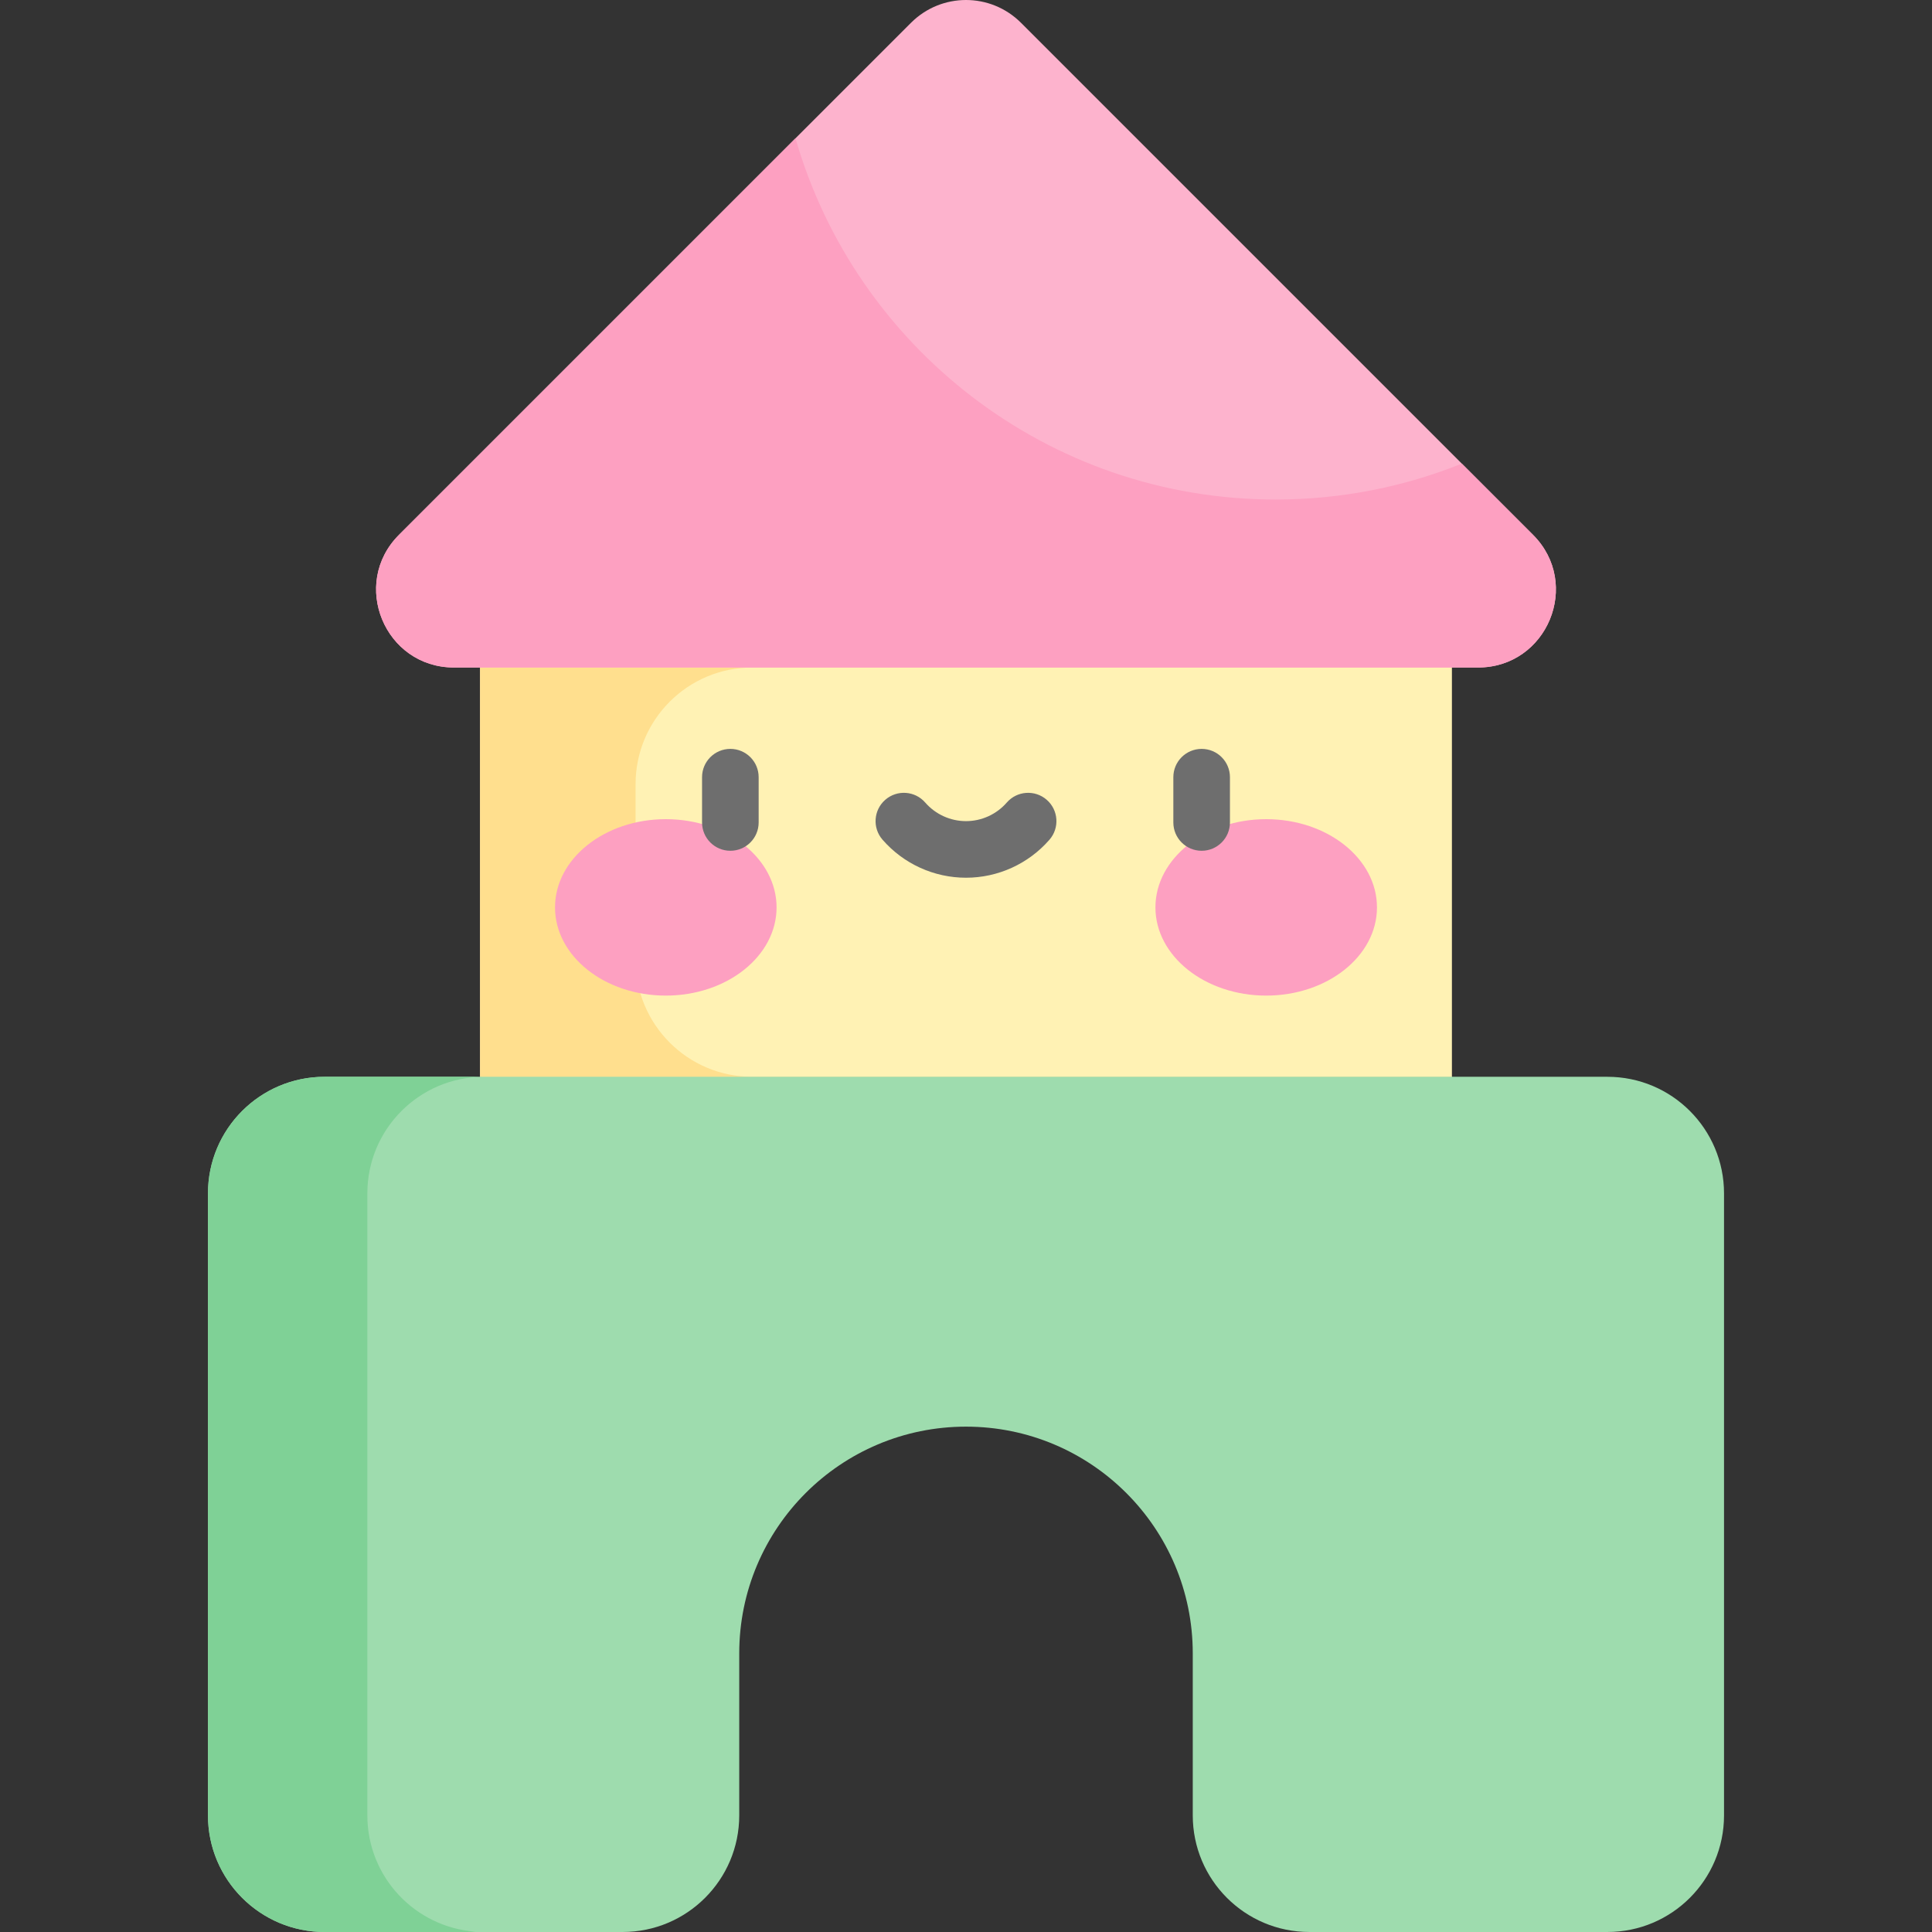 <svg id="Capa_1" enable-background="new 0 0 512 512" height="512" viewBox="0 0 512 512" width="512" xmlns="http://www.w3.org/2000/svg"><rect x="0" y="0" width="512" height="512" fill="#333333" stroke="none"/><g><g><path d="m127.227 165.143h257.545v130.519h-257.545z" fill="#fff2b4"/></g><g><path d="m199.34 285.36c-17.069 0-30.905-13.837-30.905-30.905v-46.651c0-17.069 13.837-30.905 30.905-30.905h185.433v-11.755h-257.546v130.519h257.545v-10.303z" fill="#ffdf8e"/></g><g><path d="m55.115 316.266v164.829c0 17.068 13.837 30.905 30.905 30.905h78.981c17.069 0 30.905-13.837 30.905-30.905v-42.925c0-33.189 26.905-60.094 60.094-60.094 33.189 0 60.094 26.905 60.094 60.094v42.924c0 17.069 13.837 30.905 30.905 30.905h78.981c17.069 0 30.905-13.837 30.905-30.905v-164.828c0-17.069-13.837-30.905-30.905-30.905h-339.96c-17.068-.001-30.905 13.836-30.905 30.905z" fill="#9edcae"/></g><g><g><path d="m97.352 481.095v-164.829c0-17.069 13.837-30.905 30.905-30.905h-42.237c-17.069 0-30.905 13.837-30.905 30.905v164.829c0 17.068 13.836 30.905 30.905 30.905h37.773c.752 0 1.494-.036 2.232-.089-16.025-1.145-28.673-14.499-28.673-30.816z" fill="#7fd196"/></g></g><g><g><path d="m105.74 141.726 135.691-135.691c8.046-8.046 21.092-8.046 29.138 0l135.691 135.691c12.98 12.98 3.787 35.173-14.569 35.173h-271.382c-18.356-.001-27.549-22.194-14.569-35.173z" fill="#fdb3cd"/></g></g><g><path d="m387.399 122.865c-15.252 6.132-31.905 9.513-49.351 9.513-60.394 0-111.338-40.446-127.234-95.727l-105.074 105.075c-12.979 12.98-3.787 35.173 14.569 35.173h271.382c18.356 0 27.548-22.193 14.569-35.173z" fill="#fda0c1"/></g></g><g><g><g><ellipse cx="176.443" cy="240.466" fill="#fda0c1" rx="29.355" ry="23.377"/></g><g><ellipse cx="335.557" cy="240.466" fill="#fda0c1" rx="29.355" ry="23.377"/></g></g><g><path d="m193.551 225.463c-4.143 0-7.5-3.357-7.5-7.5v-12c0-4.143 3.357-7.5 7.5-7.5s7.5 3.357 7.5 7.5v12c0 4.142-3.358 7.5-7.5 7.5z" fill="#6e6e6e"/></g><g><path d="m318.448 225.463c-4.143 0-7.5-3.357-7.5-7.5v-12c0-4.143 3.357-7.5 7.5-7.5s7.5 3.357 7.5 7.5v12c0 4.142-3.357 7.5-7.5 7.5z" fill="#6e6e6e"/></g><g><path d="m256 232.606c-8.478 0-16.54-3.672-22.118-10.074-2.722-3.122-2.396-7.86.728-10.581 3.122-2.721 7.86-2.396 10.581.728 2.729 3.132 6.669 4.928 10.81 4.928s8.08-1.796 10.81-4.928c2.721-3.124 7.458-3.448 10.581-.728s3.449 7.459.728 10.581c-5.58 6.402-13.642 10.074-22.12 10.074z" fill="#6e6e6e"/></g></g></svg>
